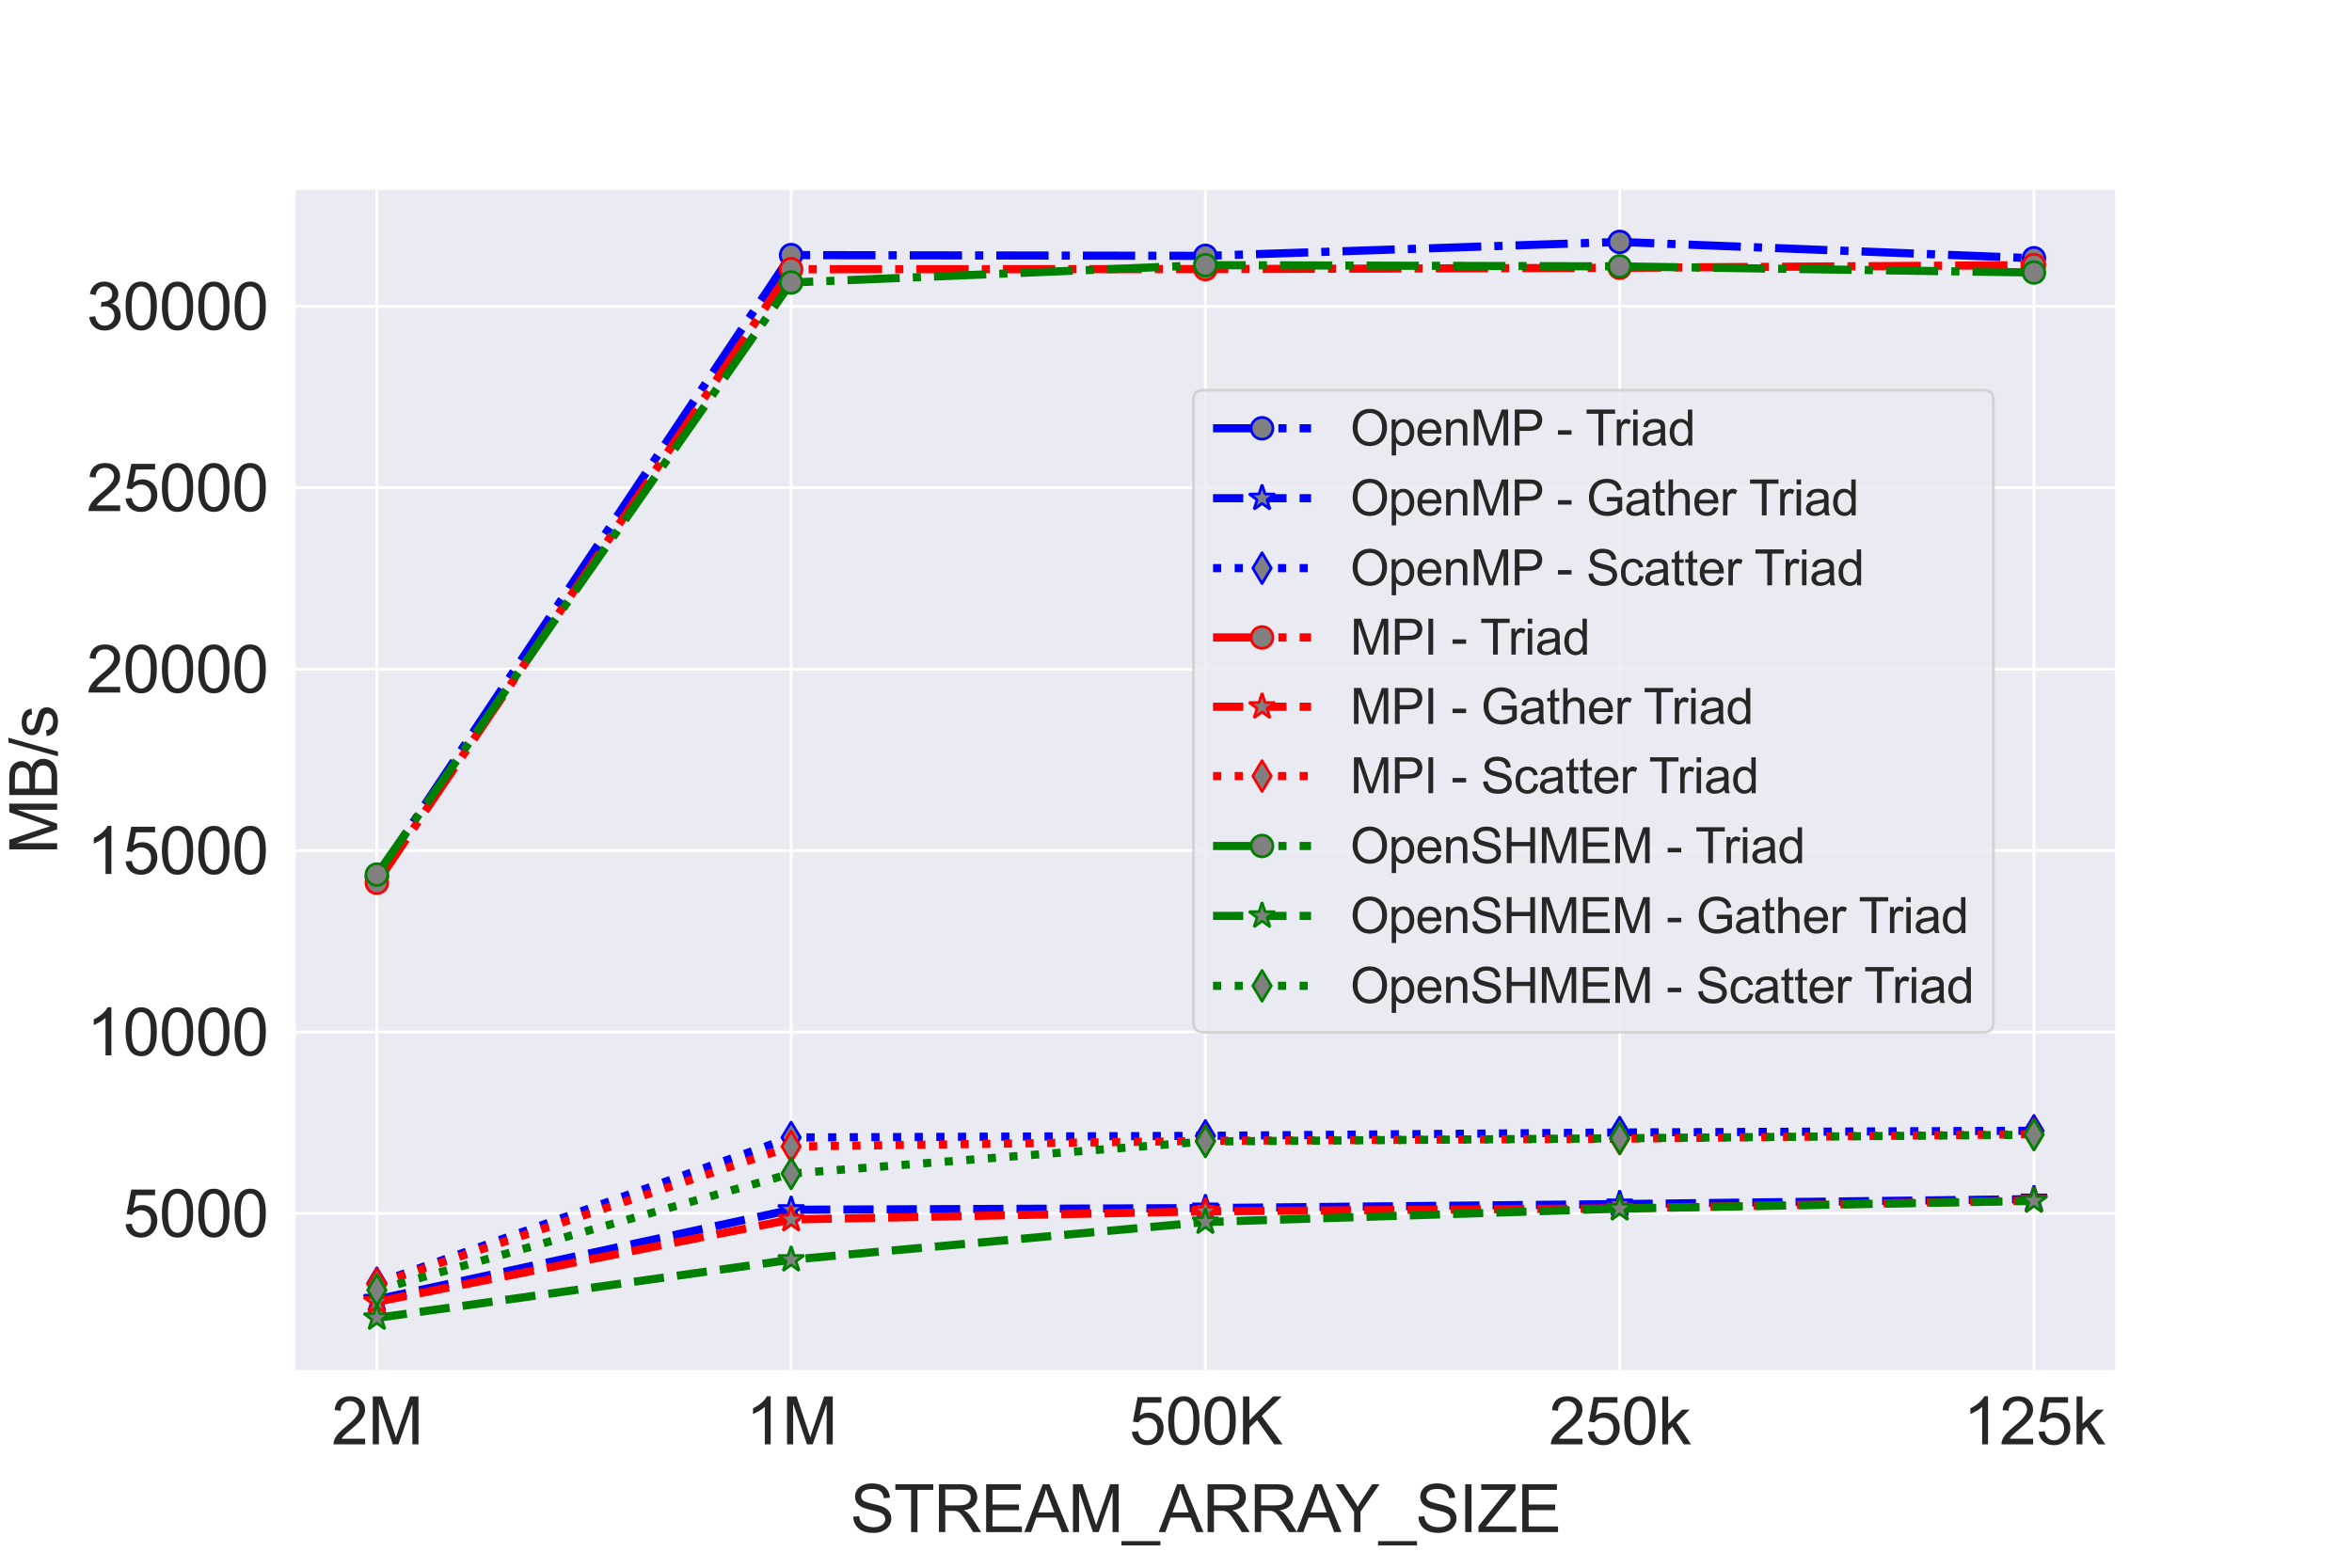 <?xml version="1.0" encoding="utf-8" standalone="no"?>
<!DOCTYPE svg PUBLIC "-//W3C//DTD SVG 1.1//EN"
  "http://www.w3.org/Graphics/SVG/1.1/DTD/svg11.dtd">
<svg xmlns:xlink="http://www.w3.org/1999/xlink" width="864pt" height="576pt" viewBox="0 0 864 576" xmlns="http://www.w3.org/2000/svg" version="1.1">
 <defs>
  <style type="text/css">*{stroke-linejoin: round; stroke-linecap: butt}</style>
 </defs>
 <g id="figure_1">
  <g id="patch_1">
   <path d="M 0 576 
L 864 576 
L 864 0 
L 0 0 
z
" style="fill: #ffffff"/>
  </g>
  <g id="axes_1">
   <g id="patch_2">
    <path d="M 108 504 
L 777.6 504 
L 777.6 69.12 
L 108 69.12 
z
" style="fill: #eaeaf2"/>
   </g>
   <g id="matplotlib.axis_1">
    <g id="xtick_1">
     <g id="line2d_1">
      <path d="M 138.436 504 
L 138.436 69.12 
" clip-path="url(#pc1993093e9)" style="fill: none; stroke: #ffffff; stroke-linecap: round"/>
     </g>
     <g id="text_1">
      <!-- 2M -->
      <g style="fill: #262626" transform="translate(121.768 530.679)scale(0.24 -0.24)">
       <defs>
        <path id="ArialMT-32" d="M 3222 541 
L 3222 0 
L 194 0 
Q 188 203 259 391 
Q 375 700 629 1000 
Q 884 1300 1366 1694 
Q 2113 2306 2375 2664 
Q 2638 3022 2638 3341 
Q 2638 3675 2398 3904 
Q 2159 4134 1775 4134 
Q 1369 4134 1125 3890 
Q 881 3647 878 3216 
L 300 3275 
Q 359 3922 746 4261 
Q 1134 4600 1788 4600 
Q 2447 4600 2831 4234 
Q 3216 3869 3216 3328 
Q 3216 3053 3103 2787 
Q 2991 2522 2730 2228 
Q 2469 1934 1863 1422 
Q 1356 997 1212 845 
Q 1069 694 975 541 
L 3222 541 
z
" transform="scale(0.016)"/>
        <path id="ArialMT-4d" d="M 475 0 
L 475 4581 
L 1388 4581 
L 2472 1338 
Q 2622 884 2691 659 
Q 2769 909 2934 1394 
L 4031 4581 
L 4847 4581 
L 4847 0 
L 4263 0 
L 4263 3834 
L 2931 0 
L 2384 0 
L 1059 3900 
L 1059 0 
L 475 0 
z
" transform="scale(0.016)"/>
       </defs>
       <use xlink:href="#ArialMT-32"/>
       <use xlink:href="#ArialMT-4d" x="55.615"/>
      </g>
     </g>
    </g>
    <g id="xtick_2">
     <g id="line2d_2">
      <path d="M 290.618 504 
L 290.618 69.12 
" clip-path="url(#pc1993093e9)" style="fill: none; stroke: #ffffff; stroke-linecap: round"/>
     </g>
     <g id="text_2">
      <!-- 1M -->
      <g style="fill: #262626" transform="translate(273.949 530.679)scale(0.24 -0.24)">
       <defs>
        <path id="ArialMT-31" d="M 2384 0 
L 1822 0 
L 1822 3584 
Q 1619 3391 1289 3197 
Q 959 3003 697 2906 
L 697 3450 
Q 1169 3672 1522 3987 
Q 1875 4303 2022 4600 
L 2384 4600 
L 2384 0 
z
" transform="scale(0.016)"/>
       </defs>
       <use xlink:href="#ArialMT-31"/>
       <use xlink:href="#ArialMT-4d" x="55.615"/>
      </g>
     </g>
    </g>
    <g id="xtick_3">
     <g id="line2d_3">
      <path d="M 442.8 504 
L 442.8 69.12 
" clip-path="url(#pc1993093e9)" style="fill: none; stroke: #ffffff; stroke-linecap: round"/>
     </g>
     <g id="text_3">
      <!-- 500K -->
      <g style="fill: #262626" transform="translate(414.776 530.679)scale(0.24 -0.24)">
       <defs>
        <path id="ArialMT-35" d="M 266 1200 
L 856 1250 
Q 922 819 1161 601 
Q 1400 384 1738 384 
Q 2144 384 2425 690 
Q 2706 997 2706 1503 
Q 2706 1984 2436 2262 
Q 2166 2541 1728 2541 
Q 1456 2541 1237 2417 
Q 1019 2294 894 2097 
L 366 2166 
L 809 4519 
L 3088 4519 
L 3088 3981 
L 1259 3981 
L 1013 2750 
Q 1425 3038 1878 3038 
Q 2478 3038 2890 2622 
Q 3303 2206 3303 1553 
Q 3303 931 2941 478 
Q 2500 -78 1738 -78 
Q 1113 -78 717 272 
Q 322 622 266 1200 
z
" transform="scale(0.016)"/>
        <path id="ArialMT-30" d="M 266 2259 
Q 266 3072 433 3567 
Q 600 4063 929 4331 
Q 1259 4600 1759 4600 
Q 2128 4600 2406 4451 
Q 2684 4303 2865 4023 
Q 3047 3744 3150 3342 
Q 3253 2941 3253 2259 
Q 3253 1453 3087 958 
Q 2922 463 2592 192 
Q 2263 -78 1759 -78 
Q 1097 -78 719 397 
Q 266 969 266 2259 
z
M 844 2259 
Q 844 1131 1108 757 
Q 1372 384 1759 384 
Q 2147 384 2411 759 
Q 2675 1134 2675 2259 
Q 2675 3391 2411 3762 
Q 2147 4134 1753 4134 
Q 1366 4134 1134 3806 
Q 844 3388 844 2259 
z
" transform="scale(0.016)"/>
        <path id="ArialMT-4b" d="M 469 0 
L 469 4581 
L 1075 4581 
L 1075 2309 
L 3350 4581 
L 4172 4581 
L 2250 2725 
L 4256 0 
L 3456 0 
L 1825 2319 
L 1075 1588 
L 1075 0 
L 469 0 
z
" transform="scale(0.016)"/>
       </defs>
       <use xlink:href="#ArialMT-35"/>
       <use xlink:href="#ArialMT-30" x="55.615"/>
       <use xlink:href="#ArialMT-30" x="111.23"/>
       <use xlink:href="#ArialMT-4b" x="166.846"/>
      </g>
     </g>
    </g>
    <g id="xtick_4">
     <g id="line2d_4">
      <path d="M 594.982 504 
L 594.982 69.12 
" clip-path="url(#pc1993093e9)" style="fill: none; stroke: #ffffff; stroke-linecap: round"/>
     </g>
     <g id="text_4">
      <!-- 250k -->
      <g style="fill: #262626" transform="translate(568.962 530.679)scale(0.24 -0.24)">
       <defs>
        <path id="ArialMT-6b" d="M 425 0 
L 425 4581 
L 988 4581 
L 988 1969 
L 2319 3319 
L 3047 3319 
L 1778 2088 
L 3175 0 
L 2481 0 
L 1384 1697 
L 988 1316 
L 988 0 
L 425 0 
z
" transform="scale(0.016)"/>
       </defs>
       <use xlink:href="#ArialMT-32"/>
       <use xlink:href="#ArialMT-35" x="55.615"/>
       <use xlink:href="#ArialMT-30" x="111.23"/>
       <use xlink:href="#ArialMT-6b" x="166.846"/>
      </g>
     </g>
    </g>
    <g id="xtick_5">
     <g id="line2d_5">
      <path d="M 747.164 504 
L 747.164 69.12 
" clip-path="url(#pc1993093e9)" style="fill: none; stroke: #ffffff; stroke-linecap: round"/>
     </g>
     <g id="text_5">
      <!-- 125k -->
      <g style="fill: #262626" transform="translate(721.144 530.679)scale(0.24 -0.24)">
       <use xlink:href="#ArialMT-31"/>
       <use xlink:href="#ArialMT-32" x="55.615"/>
       <use xlink:href="#ArialMT-35" x="111.23"/>
       <use xlink:href="#ArialMT-6b" x="166.846"/>
      </g>
     </g>
    </g>
    <g id="text_6">
     <!-- STREAM_ARRAY_SIZE -->
     <g style="fill: #262626" transform="translate(312.317 562.92)scale(0.24 -0.24)">
      <defs>
       <path id="ArialMT-53" d="M 288 1472 
L 859 1522 
Q 900 1178 1048 958 
Q 1197 738 1509 602 
Q 1822 466 2213 466 
Q 2559 466 2825 569 
Q 3091 672 3220 851 
Q 3350 1031 3350 1244 
Q 3350 1459 3225 1620 
Q 3100 1781 2813 1891 
Q 2628 1963 1997 2114 
Q 1366 2266 1113 2400 
Q 784 2572 623 2826 
Q 463 3081 463 3397 
Q 463 3744 659 4045 
Q 856 4347 1234 4503 
Q 1613 4659 2075 4659 
Q 2584 4659 2973 4495 
Q 3363 4331 3572 4012 
Q 3781 3694 3797 3291 
L 3216 3247 
Q 3169 3681 2898 3903 
Q 2628 4125 2100 4125 
Q 1550 4125 1298 3923 
Q 1047 3722 1047 3438 
Q 1047 3191 1225 3031 
Q 1400 2872 2139 2705 
Q 2878 2538 3153 2413 
Q 3553 2228 3743 1945 
Q 3934 1663 3934 1294 
Q 3934 928 3725 604 
Q 3516 281 3123 101 
Q 2731 -78 2241 -78 
Q 1619 -78 1198 103 
Q 778 284 539 648 
Q 300 1013 288 1472 
z
" transform="scale(0.016)"/>
       <path id="ArialMT-54" d="M 1659 0 
L 1659 4041 
L 150 4041 
L 150 4581 
L 3781 4581 
L 3781 4041 
L 2266 4041 
L 2266 0 
L 1659 0 
z
" transform="scale(0.016)"/>
       <path id="ArialMT-52" d="M 503 0 
L 503 4581 
L 2534 4581 
Q 3147 4581 3465 4457 
Q 3784 4334 3975 4021 
Q 4166 3709 4166 3331 
Q 4166 2844 3850 2509 
Q 3534 2175 2875 2084 
Q 3116 1969 3241 1856 
Q 3506 1613 3744 1247 
L 4541 0 
L 3778 0 
L 3172 953 
Q 2906 1366 2734 1584 
Q 2563 1803 2427 1890 
Q 2291 1978 2150 2013 
Q 2047 2034 1813 2034 
L 1109 2034 
L 1109 0 
L 503 0 
z
M 1109 2559 
L 2413 2559 
Q 2828 2559 3062 2645 
Q 3297 2731 3419 2920 
Q 3541 3109 3541 3331 
Q 3541 3656 3305 3865 
Q 3069 4075 2559 4075 
L 1109 4075 
L 1109 2559 
z
" transform="scale(0.016)"/>
       <path id="ArialMT-45" d="M 506 0 
L 506 4581 
L 3819 4581 
L 3819 4041 
L 1113 4041 
L 1113 2638 
L 3647 2638 
L 3647 2100 
L 1113 2100 
L 1113 541 
L 3925 541 
L 3925 0 
L 506 0 
z
" transform="scale(0.016)"/>
       <path id="ArialMT-41" d="M -9 0 
L 1750 4581 
L 2403 4581 
L 4278 0 
L 3588 0 
L 3053 1388 
L 1138 1388 
L 634 0 
L -9 0 
z
M 1313 1881 
L 2866 1881 
L 2388 3150 
Q 2169 3728 2063 4100 
Q 1975 3659 1816 3225 
L 1313 1881 
z
" transform="scale(0.016)"/>
       <path id="ArialMT-5f" d="M -97 -1272 
L -97 -866 
L 3631 -866 
L 3631 -1272 
L -97 -1272 
z
" transform="scale(0.016)"/>
       <path id="ArialMT-59" d="M 1784 0 
L 1784 1941 
L 19 4581 
L 756 4581 
L 1659 3200 
Q 1909 2813 2125 2425 
Q 2331 2784 2625 3234 
L 3513 4581 
L 4219 4581 
L 2391 1941 
L 2391 0 
L 1784 0 
z
" transform="scale(0.016)"/>
       <path id="ArialMT-49" d="M 597 0 
L 597 4581 
L 1203 4581 
L 1203 0 
L 597 0 
z
" transform="scale(0.016)"/>
       <path id="ArialMT-5a" d="M 128 0 
L 128 563 
L 2475 3497 
Q 2725 3809 2950 4041 
L 394 4041 
L 394 4581 
L 3675 4581 
L 3675 4041 
L 1103 863 
L 825 541 
L 3750 541 
L 3750 0 
L 128 0 
z
" transform="scale(0.016)"/>
      </defs>
      <use xlink:href="#ArialMT-53"/>
      <use xlink:href="#ArialMT-54" x="66.699"/>
      <use xlink:href="#ArialMT-52" x="127.783"/>
      <use xlink:href="#ArialMT-45" x="200"/>
      <use xlink:href="#ArialMT-41" x="266.699"/>
      <use xlink:href="#ArialMT-4d" x="333.398"/>
      <use xlink:href="#ArialMT-5f" x="416.699"/>
      <use xlink:href="#ArialMT-41" x="472.314"/>
      <use xlink:href="#ArialMT-52" x="539.014"/>
      <use xlink:href="#ArialMT-52" x="611.23"/>
      <use xlink:href="#ArialMT-41" x="683.447"/>
      <use xlink:href="#ArialMT-59" x="742.771"/>
      <use xlink:href="#ArialMT-5f" x="809.471"/>
      <use xlink:href="#ArialMT-53" x="865.086"/>
      <use xlink:href="#ArialMT-49" x="931.785"/>
      <use xlink:href="#ArialMT-5a" x="959.568"/>
      <use xlink:href="#ArialMT-45" x="1020.652"/>
     </g>
    </g>
   </g>
   <g id="matplotlib.axis_2">
    <g id="ytick_1">
     <g id="line2d_6">
      <path d="M 108 445.837 
L 777.6 445.837 
" clip-path="url(#pc1993093e9)" style="fill: none; stroke: #ffffff; stroke-linecap: round"/>
     </g>
     <g id="text_7">
      <!-- 5000 -->
      <g style="fill: #262626" transform="translate(45.115 454.426)scale(0.24 -0.24)">
       <use xlink:href="#ArialMT-35"/>
       <use xlink:href="#ArialMT-30" x="55.615"/>
       <use xlink:href="#ArialMT-30" x="111.23"/>
       <use xlink:href="#ArialMT-30" x="166.846"/>
      </g>
     </g>
    </g>
    <g id="ytick_2">
     <g id="line2d_7">
      <path d="M 108 379.177 
L 777.6 379.177 
" clip-path="url(#pc1993093e9)" style="fill: none; stroke: #ffffff; stroke-linecap: round"/>
     </g>
     <g id="text_8">
      <!-- 10000 -->
      <g style="fill: #262626" transform="translate(31.769 387.766)scale(0.24 -0.24)">
       <use xlink:href="#ArialMT-31"/>
       <use xlink:href="#ArialMT-30" x="55.615"/>
       <use xlink:href="#ArialMT-30" x="111.23"/>
       <use xlink:href="#ArialMT-30" x="166.846"/>
       <use xlink:href="#ArialMT-30" x="222.461"/>
      </g>
     </g>
    </g>
    <g id="ytick_3">
     <g id="line2d_8">
      <path d="M 108 312.517 
L 777.6 312.517 
" clip-path="url(#pc1993093e9)" style="fill: none; stroke: #ffffff; stroke-linecap: round"/>
     </g>
     <g id="text_9">
      <!-- 15000 -->
      <g style="fill: #262626" transform="translate(31.769 321.107)scale(0.24 -0.24)">
       <use xlink:href="#ArialMT-31"/>
       <use xlink:href="#ArialMT-35" x="55.615"/>
       <use xlink:href="#ArialMT-30" x="111.23"/>
       <use xlink:href="#ArialMT-30" x="166.846"/>
       <use xlink:href="#ArialMT-30" x="222.461"/>
      </g>
     </g>
    </g>
    <g id="ytick_4">
     <g id="line2d_9">
      <path d="M 108 245.858 
L 777.6 245.858 
" clip-path="url(#pc1993093e9)" style="fill: none; stroke: #ffffff; stroke-linecap: round"/>
     </g>
     <g id="text_10">
      <!-- 20000 -->
      <g style="fill: #262626" transform="translate(31.769 254.447)scale(0.24 -0.24)">
       <use xlink:href="#ArialMT-32"/>
       <use xlink:href="#ArialMT-30" x="55.615"/>
       <use xlink:href="#ArialMT-30" x="111.23"/>
       <use xlink:href="#ArialMT-30" x="166.846"/>
       <use xlink:href="#ArialMT-30" x="222.461"/>
      </g>
     </g>
    </g>
    <g id="ytick_5">
     <g id="line2d_10">
      <path d="M 108 179.198 
L 777.6 179.198 
" clip-path="url(#pc1993093e9)" style="fill: none; stroke: #ffffff; stroke-linecap: round"/>
     </g>
     <g id="text_11">
      <!-- 25000 -->
      <g style="fill: #262626" transform="translate(31.769 187.787)scale(0.24 -0.24)">
       <use xlink:href="#ArialMT-32"/>
       <use xlink:href="#ArialMT-35" x="55.615"/>
       <use xlink:href="#ArialMT-30" x="111.23"/>
       <use xlink:href="#ArialMT-30" x="166.846"/>
       <use xlink:href="#ArialMT-30" x="222.461"/>
      </g>
     </g>
    </g>
    <g id="ytick_6">
     <g id="line2d_11">
      <path d="M 108 112.538 
L 777.6 112.538 
" clip-path="url(#pc1993093e9)" style="fill: none; stroke: #ffffff; stroke-linecap: round"/>
     </g>
     <g id="text_12">
      <!-- 30000 -->
      <g style="fill: #262626" transform="translate(31.769 121.128)scale(0.24 -0.24)">
       <defs>
        <path id="ArialMT-33" d="M 269 1209 
L 831 1284 
Q 928 806 1161 595 
Q 1394 384 1728 384 
Q 2125 384 2398 659 
Q 2672 934 2672 1341 
Q 2672 1728 2419 1979 
Q 2166 2231 1775 2231 
Q 1616 2231 1378 2169 
L 1441 2663 
Q 1497 2656 1531 2656 
Q 1891 2656 2178 2843 
Q 2466 3031 2466 3422 
Q 2466 3731 2256 3934 
Q 2047 4138 1716 4138 
Q 1388 4138 1169 3931 
Q 950 3725 888 3313 
L 325 3413 
Q 428 3978 793 4289 
Q 1159 4600 1703 4600 
Q 2078 4600 2393 4439 
Q 2709 4278 2876 4000 
Q 3044 3722 3044 3409 
Q 3044 3113 2884 2869 
Q 2725 2625 2413 2481 
Q 2819 2388 3044 2092 
Q 3269 1797 3269 1353 
Q 3269 753 2831 336 
Q 2394 -81 1725 -81 
Q 1122 -81 723 278 
Q 325 638 269 1209 
z
" transform="scale(0.016)"/>
       </defs>
       <use xlink:href="#ArialMT-33"/>
       <use xlink:href="#ArialMT-30" x="55.615"/>
       <use xlink:href="#ArialMT-30" x="111.23"/>
       <use xlink:href="#ArialMT-30" x="166.846"/>
       <use xlink:href="#ArialMT-30" x="222.461"/>
      </g>
     </g>
    </g>
    <g id="text_13">
     <!-- MB/s -->
     <g style="fill: #262626" transform="translate(20.999 313.894)rotate(-90)scale(0.24 -0.24)">
      <defs>
       <path id="ArialMT-42" d="M 469 0 
L 469 4581 
L 2188 4581 
Q 2713 4581 3030 4442 
Q 3347 4303 3526 4014 
Q 3706 3725 3706 3409 
Q 3706 3116 3547 2856 
Q 3388 2597 3066 2438 
Q 3481 2316 3704 2022 
Q 3928 1728 3928 1328 
Q 3928 1006 3792 729 
Q 3656 453 3456 303 
Q 3256 153 2954 76 
Q 2653 0 2216 0 
L 469 0 
z
M 1075 2656 
L 2066 2656 
Q 2469 2656 2644 2709 
Q 2875 2778 2992 2937 
Q 3109 3097 3109 3338 
Q 3109 3566 3000 3739 
Q 2891 3913 2687 3977 
Q 2484 4041 1991 4041 
L 1075 4041 
L 1075 2656 
z
M 1075 541 
L 2216 541 
Q 2509 541 2628 563 
Q 2838 600 2978 687 
Q 3119 775 3209 942 
Q 3300 1109 3300 1328 
Q 3300 1584 3169 1773 
Q 3038 1963 2805 2039 
Q 2572 2116 2134 2116 
L 1075 2116 
L 1075 541 
z
" transform="scale(0.016)"/>
       <path id="ArialMT-2f" d="M 0 -78 
L 1328 4659 
L 1778 4659 
L 453 -78 
L 0 -78 
z
" transform="scale(0.016)"/>
       <path id="ArialMT-73" d="M 197 991 
L 753 1078 
Q 800 744 1014 566 
Q 1228 388 1613 388 
Q 2000 388 2187 545 
Q 2375 703 2375 916 
Q 2375 1106 2209 1216 
Q 2094 1291 1634 1406 
Q 1016 1563 777 1677 
Q 538 1791 414 1992 
Q 291 2194 291 2438 
Q 291 2659 392 2848 
Q 494 3038 669 3163 
Q 800 3259 1026 3326 
Q 1253 3394 1513 3394 
Q 1903 3394 2198 3281 
Q 2494 3169 2634 2976 
Q 2775 2784 2828 2463 
L 2278 2388 
Q 2241 2644 2061 2787 
Q 1881 2931 1553 2931 
Q 1166 2931 1000 2803 
Q 834 2675 834 2503 
Q 834 2394 903 2306 
Q 972 2216 1119 2156 
Q 1203 2125 1616 2013 
Q 2213 1853 2448 1751 
Q 2684 1650 2818 1456 
Q 2953 1263 2953 975 
Q 2953 694 2789 445 
Q 2625 197 2315 61 
Q 2006 -75 1616 -75 
Q 969 -75 630 194 
Q 291 463 197 991 
z
" transform="scale(0.016)"/>
      </defs>
      <use xlink:href="#ArialMT-4d"/>
      <use xlink:href="#ArialMT-42" x="83.301"/>
      <use xlink:href="#ArialMT-2f" x="150"/>
      <use xlink:href="#ArialMT-73" x="177.783"/>
     </g>
    </g>
   </g>
   <g id="line2d_12">
    <path d="M 138.436 322.09 
L 290.618 93.727 
L 442.8 94.007 
L 594.982 88.887 
L 747.164 94.887 
" clip-path="url(#pc1993093e9)" style="fill: none; stroke-dasharray: 19.2,4.8,3,4.8; stroke-dashoffset: 0; stroke: #0000ff; stroke-width: 3"/>
    <defs>
     <path id="m2ef549e9db" d="M 0 4 
C 1.061 4 2.078 3.579 2.828 2.828 
C 3.579 2.078 4 1.061 4 0 
C 4 -1.061 3.579 -2.078 2.828 -2.828 
C 2.078 -3.579 1.061 -4 0 -4 
C -1.061 -4 -2.078 -3.579 -2.828 -2.828 
C -3.579 -2.078 -4 -1.061 -4 0 
C -4 1.061 -3.579 2.078 -2.828 2.828 
C -2.078 3.579 -1.061 4 0 4 
z
" style="stroke: #0000ff"/>
    </defs>
    <g clip-path="url(#pc1993093e9)">
     <use xlink:href="#m2ef549e9db" x="138.436" y="322.09" style="fill: #808080; stroke: #0000ff"/>
     <use xlink:href="#m2ef549e9db" x="290.618" y="93.727" style="fill: #808080; stroke: #0000ff"/>
     <use xlink:href="#m2ef549e9db" x="442.8" y="94.007" style="fill: #808080; stroke: #0000ff"/>
     <use xlink:href="#m2ef549e9db" x="594.982" y="88.887" style="fill: #808080; stroke: #0000ff"/>
     <use xlink:href="#m2ef549e9db" x="747.164" y="94.887" style="fill: #808080; stroke: #0000ff"/>
    </g>
   </g>
   <g id="line2d_13">
    <path d="M 138.436 477.433 
L 290.618 444.49 
L 442.8 443.877 
L 594.982 442.41 
L 747.164 440.584 
" clip-path="url(#pc1993093e9)" style="fill: none; stroke-dasharray: 11.1,4.8; stroke-dashoffset: 0; stroke: #0000ff; stroke-width: 3"/>
    <defs>
     <path id="m6b045e7a27" d="M 0 -5 
L -1.123 -1.545 
L -4.755 -1.545 
L -1.816 0.59 
L -2.939 4.045 
L -0 1.91 
L 2.939 4.045 
L 1.816 0.59 
L 4.755 -1.545 
L 1.123 -1.545 
z
" style="stroke: #0000ff; stroke-linejoin: bevel"/>
    </defs>
    <g clip-path="url(#pc1993093e9)">
     <use xlink:href="#m6b045e7a27" x="138.436" y="477.433" style="fill: #808080; stroke: #0000ff; stroke-linejoin: bevel"/>
     <use xlink:href="#m6b045e7a27" x="290.618" y="444.49" style="fill: #808080; stroke: #0000ff; stroke-linejoin: bevel"/>
     <use xlink:href="#m6b045e7a27" x="442.8" y="443.877" style="fill: #808080; stroke: #0000ff; stroke-linejoin: bevel"/>
     <use xlink:href="#m6b045e7a27" x="594.982" y="442.41" style="fill: #808080; stroke: #0000ff; stroke-linejoin: bevel"/>
     <use xlink:href="#m6b045e7a27" x="747.164" y="440.584" style="fill: #808080; stroke: #0000ff; stroke-linejoin: bevel"/>
    </g>
   </g>
   <g id="line2d_14">
    <path d="M 138.436 471.461 
L 290.618 417.933 
L 442.8 417.333 
L 594.982 416.093 
L 747.164 415.467 
" clip-path="url(#pc1993093e9)" style="fill: none; stroke-dasharray: 3,4.95; stroke-dashoffset: 0; stroke: #0000ff; stroke-width: 3"/>
    <defs>
     <path id="m3bc6e2ca25" d="M -0 5.657 
L 3.394 0 
L 0 -5.657 
L -3.394 -0 
z
" style="stroke: #0000ff; stroke-linejoin: miter"/>
    </defs>
    <g clip-path="url(#pc1993093e9)">
     <use xlink:href="#m3bc6e2ca25" x="138.436" y="471.461" style="fill: #808080; stroke: #0000ff; stroke-linejoin: miter"/>
     <use xlink:href="#m3bc6e2ca25" x="290.618" y="417.933" style="fill: #808080; stroke: #0000ff; stroke-linejoin: miter"/>
     <use xlink:href="#m3bc6e2ca25" x="442.8" y="417.333" style="fill: #808080; stroke: #0000ff; stroke-linejoin: miter"/>
     <use xlink:href="#m3bc6e2ca25" x="594.982" y="416.093" style="fill: #808080; stroke: #0000ff; stroke-linejoin: miter"/>
     <use xlink:href="#m3bc6e2ca25" x="747.164" y="415.467" style="fill: #808080; stroke: #0000ff; stroke-linejoin: miter"/>
    </g>
   </g>
   <g id="line2d_15">
    <path d="M 138.436 324.343 
L 290.618 98.926 
L 442.8 98.873 
L 594.982 98.406 
L 747.164 97.406 
" clip-path="url(#pc1993093e9)" style="fill: none; stroke-dasharray: 19.2,4.8,3,4.8; stroke-dashoffset: 0; stroke: #ff0000; stroke-width: 3"/>
    <defs>
     <path id="m15e6615f3b" d="M 0 4 
C 1.061 4 2.078 3.579 2.828 2.828 
C 3.579 2.078 4 1.061 4 0 
C 4 -1.061 3.579 -2.078 2.828 -2.828 
C 2.078 -3.579 1.061 -4 0 -4 
C -1.061 -4 -2.078 -3.579 -2.828 -2.828 
C -3.579 -2.078 -4 -1.061 -4 0 
C -4 1.061 -3.579 2.078 -2.828 2.828 
C -2.078 3.579 -1.061 4 0 4 
z
" style="stroke: #ff0000"/>
    </defs>
    <g clip-path="url(#pc1993093e9)">
     <use xlink:href="#m15e6615f3b" x="138.436" y="324.343" style="fill: #808080; stroke: #ff0000"/>
     <use xlink:href="#m15e6615f3b" x="290.618" y="98.926" style="fill: #808080; stroke: #ff0000"/>
     <use xlink:href="#m15e6615f3b" x="442.8" y="98.873" style="fill: #808080; stroke: #ff0000"/>
     <use xlink:href="#m15e6615f3b" x="594.982" y="98.406" style="fill: #808080; stroke: #ff0000"/>
     <use xlink:href="#m15e6615f3b" x="747.164" y="97.406" style="fill: #808080; stroke: #ff0000"/>
    </g>
   </g>
   <g id="line2d_16">
    <path d="M 138.436 478.287 
L 290.618 448.063 
L 442.8 445.077 
L 594.982 443.97 
L 747.164 441.104 
" clip-path="url(#pc1993093e9)" style="fill: none; stroke-dasharray: 11.1,4.8; stroke-dashoffset: 0; stroke: #ff0000; stroke-width: 3"/>
    <defs>
     <path id="mbf932f0fa1" d="M 0 -5 
L -1.123 -1.545 
L -4.755 -1.545 
L -1.816 0.59 
L -2.939 4.045 
L -0 1.91 
L 2.939 4.045 
L 1.816 0.59 
L 4.755 -1.545 
L 1.123 -1.545 
z
" style="stroke: #ff0000; stroke-linejoin: bevel"/>
    </defs>
    <g clip-path="url(#pc1993093e9)">
     <use xlink:href="#mbf932f0fa1" x="138.436" y="478.287" style="fill: #808080; stroke: #ff0000; stroke-linejoin: bevel"/>
     <use xlink:href="#mbf932f0fa1" x="290.618" y="448.063" style="fill: #808080; stroke: #ff0000; stroke-linejoin: bevel"/>
     <use xlink:href="#mbf932f0fa1" x="442.8" y="445.077" style="fill: #808080; stroke: #ff0000; stroke-linejoin: bevel"/>
     <use xlink:href="#mbf932f0fa1" x="594.982" y="443.97" style="fill: #808080; stroke: #ff0000; stroke-linejoin: bevel"/>
     <use xlink:href="#mbf932f0fa1" x="747.164" y="441.104" style="fill: #808080; stroke: #ff0000; stroke-linejoin: bevel"/>
    </g>
   </g>
   <g id="line2d_17">
    <path d="M 138.436 471.767 
L 290.618 421.253 
L 442.8 419.173 
L 594.982 418.373 
L 747.164 416.733 
" clip-path="url(#pc1993093e9)" style="fill: none; stroke-dasharray: 3,4.95; stroke-dashoffset: 0; stroke: #ff0000; stroke-width: 3"/>
    <defs>
     <path id="m4b2de3ad7a" d="M -0 5.657 
L 3.394 0 
L 0 -5.657 
L -3.394 -0 
z
" style="stroke: #ff0000; stroke-linejoin: miter"/>
    </defs>
    <g clip-path="url(#pc1993093e9)">
     <use xlink:href="#m4b2de3ad7a" x="138.436" y="471.767" style="fill: #808080; stroke: #ff0000; stroke-linejoin: miter"/>
     <use xlink:href="#m4b2de3ad7a" x="290.618" y="421.253" style="fill: #808080; stroke: #ff0000; stroke-linejoin: miter"/>
     <use xlink:href="#m4b2de3ad7a" x="442.8" y="419.173" style="fill: #808080; stroke: #ff0000; stroke-linejoin: miter"/>
     <use xlink:href="#m4b2de3ad7a" x="594.982" y="418.373" style="fill: #808080; stroke: #ff0000; stroke-linejoin: miter"/>
     <use xlink:href="#m4b2de3ad7a" x="747.164" y="416.733" style="fill: #808080; stroke: #ff0000; stroke-linejoin: miter"/>
    </g>
   </g>
   <g id="line2d_18">
    <path d="M 138.436 321.33 
L 290.618 103.806 
L 442.8 97.42 
L 594.982 97.873 
L 747.164 100.126 
" clip-path="url(#pc1993093e9)" style="fill: none; stroke-dasharray: 19.2,4.8,3,4.8; stroke-dashoffset: 0; stroke: #008000; stroke-width: 3"/>
    <defs>
     <path id="me2041222c0" d="M 0 4 
C 1.061 4 2.078 3.579 2.828 2.828 
C 3.579 2.078 4 1.061 4 0 
C 4 -1.061 3.579 -2.078 2.828 -2.828 
C 2.078 -3.579 1.061 -4 0 -4 
C -1.061 -4 -2.078 -3.579 -2.828 -2.828 
C -3.579 -2.078 -4 -1.061 -4 0 
C -4 1.061 -3.579 2.078 -2.828 2.828 
C -2.078 3.579 -1.061 4 0 4 
z
" style="stroke: #008000"/>
    </defs>
    <g clip-path="url(#pc1993093e9)">
     <use xlink:href="#me2041222c0" x="138.436" y="321.33" style="fill: #808080; stroke: #008000"/>
     <use xlink:href="#me2041222c0" x="290.618" y="103.806" style="fill: #808080; stroke: #008000"/>
     <use xlink:href="#me2041222c0" x="442.8" y="97.42" style="fill: #808080; stroke: #008000"/>
     <use xlink:href="#me2041222c0" x="594.982" y="97.873" style="fill: #808080; stroke: #008000"/>
     <use xlink:href="#me2041222c0" x="747.164" y="100.126" style="fill: #808080; stroke: #008000"/>
    </g>
   </g>
   <g id="line2d_19">
    <path d="M 138.436 484.233 
L 290.618 462.835 
L 442.8 448.996 
L 594.982 444.064 
L 747.164 441.224 
" clip-path="url(#pc1993093e9)" style="fill: none; stroke-dasharray: 11.1,4.8; stroke-dashoffset: 0; stroke: #008000; stroke-width: 3"/>
    <defs>
     <path id="m839ce27c45" d="M 0 -5 
L -1.123 -1.545 
L -4.755 -1.545 
L -1.816 0.59 
L -2.939 4.045 
L -0 1.91 
L 2.939 4.045 
L 1.816 0.59 
L 4.755 -1.545 
L 1.123 -1.545 
z
" style="stroke: #008000; stroke-linejoin: bevel"/>
    </defs>
    <g clip-path="url(#pc1993093e9)">
     <use xlink:href="#m839ce27c45" x="138.436" y="484.233" style="fill: #808080; stroke: #008000; stroke-linejoin: bevel"/>
     <use xlink:href="#m839ce27c45" x="290.618" y="462.835" style="fill: #808080; stroke: #008000; stroke-linejoin: bevel"/>
     <use xlink:href="#m839ce27c45" x="442.8" y="448.996" style="fill: #808080; stroke: #008000; stroke-linejoin: bevel"/>
     <use xlink:href="#m839ce27c45" x="594.982" y="444.064" style="fill: #808080; stroke: #008000; stroke-linejoin: bevel"/>
     <use xlink:href="#m839ce27c45" x="747.164" y="441.224" style="fill: #808080; stroke: #008000; stroke-linejoin: bevel"/>
    </g>
   </g>
   <g id="line2d_20">
    <path d="M 138.436 473.994 
L 290.618 431.198 
L 442.8 419.413 
L 594.982 418.226 
L 747.164 416.933 
" clip-path="url(#pc1993093e9)" style="fill: none; stroke-dasharray: 3,4.95; stroke-dashoffset: 0; stroke: #008000; stroke-width: 3"/>
    <defs>
     <path id="mefc031c8d6" d="M -0 5.657 
L 3.394 0 
L 0 -5.657 
L -3.394 -0 
z
" style="stroke: #008000; stroke-linejoin: miter"/>
    </defs>
    <g clip-path="url(#pc1993093e9)">
     <use xlink:href="#mefc031c8d6" x="138.436" y="473.994" style="fill: #808080; stroke: #008000; stroke-linejoin: miter"/>
     <use xlink:href="#mefc031c8d6" x="290.618" y="431.198" style="fill: #808080; stroke: #008000; stroke-linejoin: miter"/>
     <use xlink:href="#mefc031c8d6" x="442.8" y="419.413" style="fill: #808080; stroke: #008000; stroke-linejoin: miter"/>
     <use xlink:href="#mefc031c8d6" x="594.982" y="418.226" style="fill: #808080; stroke: #008000; stroke-linejoin: miter"/>
     <use xlink:href="#mefc031c8d6" x="747.164" y="416.933" style="fill: #808080; stroke: #008000; stroke-linejoin: miter"/>
    </g>
   </g>
   <g id="patch_3">
    <path d="M 108 504 
L 108 69.12 
" style="fill: none; stroke: #ffffff; stroke-width: 1.25; stroke-linejoin: miter; stroke-linecap: square"/>
   </g>
   <g id="patch_4">
    <path d="M 777.6 504 
L 777.6 69.12 
" style="fill: none; stroke: #ffffff; stroke-width: 1.25; stroke-linejoin: miter; stroke-linecap: square"/>
   </g>
   <g id="patch_5">
    <path d="M 108 504 
L 777.6 504 
" style="fill: none; stroke: #ffffff; stroke-width: 1.25; stroke-linejoin: miter; stroke-linecap: square"/>
   </g>
   <g id="patch_6">
    <path d="M 108 69.12 
L 777.6 69.12 
" style="fill: none; stroke: #ffffff; stroke-width: 1.25; stroke-linejoin: miter; stroke-linecap: square"/>
   </g>
   <g id="legend_1">
    <g id="patch_7">
     <path d="M 442.008 379.29 
L 728.669 379.29 
Q 732.269 379.29 732.269 375.69 
L 732.269 146.952 
Q 732.269 143.352 728.669 143.352 
L 442.008 143.352 
Q 438.408 143.352 438.408 146.952 
L 438.408 375.69 
Q 438.408 379.29 442.008 379.29 
z
" style="fill: #eaeaf2; opacity: 0.8; stroke: #cccccc; stroke-linejoin: miter"/>
    </g>
    <g id="line2d_21">
     <path d="M 445.608 157.367 
L 463.608 157.367 
L 481.608 157.367 
" style="fill: none; stroke-dasharray: 19.2,4.8,3,4.8; stroke-dashoffset: 0; stroke: #0000ff; stroke-width: 3"/>
     <g>
      <use xlink:href="#m2ef549e9db" x="463.608" y="157.367" style="fill: #808080; stroke: #0000ff"/>
     </g>
    </g>
    <g id="text_14">
     <!-- OpenMP - Triad -->
     <g style="fill: #262626" transform="translate(496.008 163.667)scale(0.18 -0.18)">
      <defs>
       <path id="ArialMT-4f" d="M 309 2231 
Q 309 3372 921 4017 
Q 1534 4663 2503 4663 
Q 3138 4663 3647 4359 
Q 4156 4056 4423 3514 
Q 4691 2972 4691 2284 
Q 4691 1588 4409 1038 
Q 4128 488 3612 205 
Q 3097 -78 2500 -78 
Q 1853 -78 1343 234 
Q 834 547 571 1087 
Q 309 1628 309 2231 
z
M 934 2222 
Q 934 1394 1379 917 
Q 1825 441 2497 441 
Q 3181 441 3623 922 
Q 4066 1403 4066 2288 
Q 4066 2847 3877 3264 
Q 3688 3681 3323 3911 
Q 2959 4141 2506 4141 
Q 1863 4141 1398 3698 
Q 934 3256 934 2222 
z
" transform="scale(0.016)"/>
       <path id="ArialMT-70" d="M 422 -1272 
L 422 3319 
L 934 3319 
L 934 2888 
Q 1116 3141 1344 3267 
Q 1572 3394 1897 3394 
Q 2322 3394 2647 3175 
Q 2972 2956 3137 2557 
Q 3303 2159 3303 1684 
Q 3303 1175 3120 767 
Q 2938 359 2589 142 
Q 2241 -75 1856 -75 
Q 1575 -75 1351 44 
Q 1128 163 984 344 
L 984 -1272 
L 422 -1272 
z
M 931 1641 
Q 931 1000 1190 694 
Q 1450 388 1819 388 
Q 2194 388 2461 705 
Q 2728 1022 2728 1688 
Q 2728 2322 2467 2637 
Q 2206 2953 1844 2953 
Q 1484 2953 1207 2617 
Q 931 2281 931 1641 
z
" transform="scale(0.016)"/>
       <path id="ArialMT-65" d="M 2694 1069 
L 3275 997 
Q 3138 488 2766 206 
Q 2394 -75 1816 -75 
Q 1088 -75 661 373 
Q 234 822 234 1631 
Q 234 2469 665 2931 
Q 1097 3394 1784 3394 
Q 2450 3394 2872 2941 
Q 3294 2488 3294 1666 
Q 3294 1616 3291 1516 
L 816 1516 
Q 847 969 1125 678 
Q 1403 388 1819 388 
Q 2128 388 2347 550 
Q 2566 713 2694 1069 
z
M 847 1978 
L 2700 1978 
Q 2663 2397 2488 2606 
Q 2219 2931 1791 2931 
Q 1403 2931 1139 2672 
Q 875 2413 847 1978 
z
" transform="scale(0.016)"/>
       <path id="ArialMT-6e" d="M 422 0 
L 422 3319 
L 928 3319 
L 928 2847 
Q 1294 3394 1984 3394 
Q 2284 3394 2536 3286 
Q 2788 3178 2913 3003 
Q 3038 2828 3088 2588 
Q 3119 2431 3119 2041 
L 3119 0 
L 2556 0 
L 2556 2019 
Q 2556 2363 2490 2533 
Q 2425 2703 2258 2804 
Q 2091 2906 1866 2906 
Q 1506 2906 1245 2678 
Q 984 2450 984 1813 
L 984 0 
L 422 0 
z
" transform="scale(0.016)"/>
       <path id="ArialMT-50" d="M 494 0 
L 494 4581 
L 2222 4581 
Q 2678 4581 2919 4538 
Q 3256 4481 3484 4323 
Q 3713 4166 3852 3881 
Q 3991 3597 3991 3256 
Q 3991 2672 3619 2267 
Q 3247 1863 2275 1863 
L 1100 1863 
L 1100 0 
L 494 0 
z
M 1100 2403 
L 2284 2403 
Q 2872 2403 3119 2622 
Q 3366 2841 3366 3238 
Q 3366 3525 3220 3729 
Q 3075 3934 2838 4000 
Q 2684 4041 2272 4041 
L 1100 4041 
L 1100 2403 
z
" transform="scale(0.016)"/>
       <path id="ArialMT-20" transform="scale(0.016)"/>
       <path id="ArialMT-2d" d="M 203 1375 
L 203 1941 
L 1931 1941 
L 1931 1375 
L 203 1375 
z
" transform="scale(0.016)"/>
       <path id="ArialMT-72" d="M 416 0 
L 416 3319 
L 922 3319 
L 922 2816 
Q 1116 3169 1280 3281 
Q 1444 3394 1641 3394 
Q 1925 3394 2219 3213 
L 2025 2691 
Q 1819 2813 1613 2813 
Q 1428 2813 1281 2702 
Q 1134 2591 1072 2394 
Q 978 2094 978 1738 
L 978 0 
L 416 0 
z
" transform="scale(0.016)"/>
       <path id="ArialMT-69" d="M 425 3934 
L 425 4581 
L 988 4581 
L 988 3934 
L 425 3934 
z
M 425 0 
L 425 3319 
L 988 3319 
L 988 0 
L 425 0 
z
" transform="scale(0.016)"/>
       <path id="ArialMT-61" d="M 2588 409 
Q 2275 144 1986 34 
Q 1697 -75 1366 -75 
Q 819 -75 525 192 
Q 231 459 231 875 
Q 231 1119 342 1320 
Q 453 1522 633 1644 
Q 813 1766 1038 1828 
Q 1203 1872 1538 1913 
Q 2219 1994 2541 2106 
Q 2544 2222 2544 2253 
Q 2544 2597 2384 2738 
Q 2169 2928 1744 2928 
Q 1347 2928 1158 2789 
Q 969 2650 878 2297 
L 328 2372 
Q 403 2725 575 2942 
Q 747 3159 1072 3276 
Q 1397 3394 1825 3394 
Q 2250 3394 2515 3294 
Q 2781 3194 2906 3042 
Q 3031 2891 3081 2659 
Q 3109 2516 3109 2141 
L 3109 1391 
Q 3109 606 3145 398 
Q 3181 191 3288 0 
L 2700 0 
Q 2613 175 2588 409 
z
M 2541 1666 
Q 2234 1541 1622 1453 
Q 1275 1403 1131 1340 
Q 988 1278 909 1158 
Q 831 1038 831 891 
Q 831 666 1001 516 
Q 1172 366 1500 366 
Q 1825 366 2078 508 
Q 2331 650 2450 897 
Q 2541 1088 2541 1459 
L 2541 1666 
z
" transform="scale(0.016)"/>
       <path id="ArialMT-64" d="M 2575 0 
L 2575 419 
Q 2259 -75 1647 -75 
Q 1250 -75 917 144 
Q 584 363 401 755 
Q 219 1147 219 1656 
Q 219 2153 384 2558 
Q 550 2963 881 3178 
Q 1213 3394 1622 3394 
Q 1922 3394 2156 3267 
Q 2391 3141 2538 2938 
L 2538 4581 
L 3097 4581 
L 3097 0 
L 2575 0 
z
M 797 1656 
Q 797 1019 1065 703 
Q 1334 388 1700 388 
Q 2069 388 2326 689 
Q 2584 991 2584 1609 
Q 2584 2291 2321 2609 
Q 2059 2928 1675 2928 
Q 1300 2928 1048 2622 
Q 797 2316 797 1656 
z
" transform="scale(0.016)"/>
      </defs>
      <use xlink:href="#ArialMT-4f"/>
      <use xlink:href="#ArialMT-70" x="77.783"/>
      <use xlink:href="#ArialMT-65" x="133.398"/>
      <use xlink:href="#ArialMT-6e" x="189.014"/>
      <use xlink:href="#ArialMT-4d" x="244.629"/>
      <use xlink:href="#ArialMT-50" x="327.93"/>
      <use xlink:href="#ArialMT-20" x="392.879"/>
      <use xlink:href="#ArialMT-2d" x="420.662"/>
      <use xlink:href="#ArialMT-20" x="453.963"/>
      <use xlink:href="#ArialMT-54" x="479.996"/>
      <use xlink:href="#ArialMT-72" x="537.33"/>
      <use xlink:href="#ArialMT-69" x="570.631"/>
      <use xlink:href="#ArialMT-61" x="592.848"/>
      <use xlink:href="#ArialMT-64" x="648.463"/>
     </g>
    </g>
    <g id="line2d_22">
     <path d="M 445.608 183.059 
L 463.608 183.059 
L 481.608 183.059 
" style="fill: none; stroke-dasharray: 11.1,4.8; stroke-dashoffset: 0; stroke: #0000ff; stroke-width: 3"/>
     <g>
      <use xlink:href="#m6b045e7a27" x="463.608" y="183.059" style="fill: #808080; stroke: #0000ff; stroke-linejoin: bevel"/>
     </g>
    </g>
    <g id="text_15">
     <!-- OpenMP - Gather Triad -->
     <g style="fill: #262626" transform="translate(496.008 189.359)scale(0.18 -0.18)">
      <defs>
       <path id="ArialMT-47" d="M 2638 1797 
L 2638 2334 
L 4578 2338 
L 4578 638 
Q 4131 281 3656 101 
Q 3181 -78 2681 -78 
Q 2006 -78 1454 211 
Q 903 500 622 1047 
Q 341 1594 341 2269 
Q 341 2938 620 3517 
Q 900 4097 1425 4378 
Q 1950 4659 2634 4659 
Q 3131 4659 3532 4498 
Q 3934 4338 4162 4050 
Q 4391 3763 4509 3300 
L 3963 3150 
Q 3859 3500 3706 3700 
Q 3553 3900 3268 4020 
Q 2984 4141 2638 4141 
Q 2222 4141 1919 4014 
Q 1616 3888 1430 3681 
Q 1244 3475 1141 3228 
Q 966 2803 966 2306 
Q 966 1694 1177 1281 
Q 1388 869 1791 669 
Q 2194 469 2647 469 
Q 3041 469 3416 620 
Q 3791 772 3984 944 
L 3984 1797 
L 2638 1797 
z
" transform="scale(0.016)"/>
       <path id="ArialMT-74" d="M 1650 503 
L 1731 6 
Q 1494 -44 1306 -44 
Q 1000 -44 831 53 
Q 663 150 594 308 
Q 525 466 525 972 
L 525 2881 
L 113 2881 
L 113 3319 
L 525 3319 
L 525 4141 
L 1084 4478 
L 1084 3319 
L 1650 3319 
L 1650 2881 
L 1084 2881 
L 1084 941 
Q 1084 700 1114 631 
Q 1144 563 1211 522 
Q 1278 481 1403 481 
Q 1497 481 1650 503 
z
" transform="scale(0.016)"/>
       <path id="ArialMT-68" d="M 422 0 
L 422 4581 
L 984 4581 
L 984 2938 
Q 1378 3394 1978 3394 
Q 2347 3394 2619 3248 
Q 2891 3103 3008 2847 
Q 3125 2591 3125 2103 
L 3125 0 
L 2563 0 
L 2563 2103 
Q 2563 2525 2380 2717 
Q 2197 2909 1863 2909 
Q 1613 2909 1392 2779 
Q 1172 2650 1078 2428 
Q 984 2206 984 1816 
L 984 0 
L 422 0 
z
" transform="scale(0.016)"/>
      </defs>
      <use xlink:href="#ArialMT-4f"/>
      <use xlink:href="#ArialMT-70" x="77.783"/>
      <use xlink:href="#ArialMT-65" x="133.398"/>
      <use xlink:href="#ArialMT-6e" x="189.014"/>
      <use xlink:href="#ArialMT-4d" x="244.629"/>
      <use xlink:href="#ArialMT-50" x="327.93"/>
      <use xlink:href="#ArialMT-20" x="392.879"/>
      <use xlink:href="#ArialMT-2d" x="420.662"/>
      <use xlink:href="#ArialMT-20" x="453.963"/>
      <use xlink:href="#ArialMT-47" x="481.746"/>
      <use xlink:href="#ArialMT-61" x="559.529"/>
      <use xlink:href="#ArialMT-74" x="615.145"/>
      <use xlink:href="#ArialMT-68" x="642.928"/>
      <use xlink:href="#ArialMT-65" x="698.543"/>
      <use xlink:href="#ArialMT-72" x="754.158"/>
      <use xlink:href="#ArialMT-20" x="787.459"/>
      <use xlink:href="#ArialMT-54" x="813.492"/>
      <use xlink:href="#ArialMT-72" x="870.826"/>
      <use xlink:href="#ArialMT-69" x="904.127"/>
      <use xlink:href="#ArialMT-61" x="926.344"/>
      <use xlink:href="#ArialMT-64" x="981.959"/>
     </g>
    </g>
    <g id="line2d_23">
     <path d="M 445.608 208.751 
L 463.608 208.751 
L 481.608 208.751 
" style="fill: none; stroke-dasharray: 3,4.95; stroke-dashoffset: 0; stroke: #0000ff; stroke-width: 3"/>
     <g>
      <use xlink:href="#m3bc6e2ca25" x="463.608" y="208.751" style="fill: #808080; stroke: #0000ff; stroke-linejoin: miter"/>
     </g>
    </g>
    <g id="text_16">
     <!-- OpenMP - Scatter Triad -->
     <g style="fill: #262626" transform="translate(496.008 215.051)scale(0.18 -0.18)">
      <defs>
       <path id="ArialMT-63" d="M 2588 1216 
L 3141 1144 
Q 3050 572 2676 248 
Q 2303 -75 1759 -75 
Q 1078 -75 664 370 
Q 250 816 250 1647 
Q 250 2184 428 2587 
Q 606 2991 970 3192 
Q 1334 3394 1763 3394 
Q 2303 3394 2647 3120 
Q 2991 2847 3088 2344 
L 2541 2259 
Q 2463 2594 2264 2762 
Q 2066 2931 1784 2931 
Q 1359 2931 1093 2626 
Q 828 2322 828 1663 
Q 828 994 1084 691 
Q 1341 388 1753 388 
Q 2084 388 2306 591 
Q 2528 794 2588 1216 
z
" transform="scale(0.016)"/>
      </defs>
      <use xlink:href="#ArialMT-4f"/>
      <use xlink:href="#ArialMT-70" x="77.783"/>
      <use xlink:href="#ArialMT-65" x="133.398"/>
      <use xlink:href="#ArialMT-6e" x="189.014"/>
      <use xlink:href="#ArialMT-4d" x="244.629"/>
      <use xlink:href="#ArialMT-50" x="327.93"/>
      <use xlink:href="#ArialMT-20" x="392.879"/>
      <use xlink:href="#ArialMT-2d" x="420.662"/>
      <use xlink:href="#ArialMT-20" x="453.963"/>
      <use xlink:href="#ArialMT-53" x="481.746"/>
      <use xlink:href="#ArialMT-63" x="548.445"/>
      <use xlink:href="#ArialMT-61" x="598.445"/>
      <use xlink:href="#ArialMT-74" x="654.061"/>
      <use xlink:href="#ArialMT-74" x="681.844"/>
      <use xlink:href="#ArialMT-65" x="709.627"/>
      <use xlink:href="#ArialMT-72" x="765.242"/>
      <use xlink:href="#ArialMT-20" x="798.543"/>
      <use xlink:href="#ArialMT-54" x="824.576"/>
      <use xlink:href="#ArialMT-72" x="881.91"/>
      <use xlink:href="#ArialMT-69" x="915.211"/>
      <use xlink:href="#ArialMT-61" x="937.428"/>
      <use xlink:href="#ArialMT-64" x="993.043"/>
     </g>
    </g>
    <g id="line2d_24">
     <path d="M 445.608 234.213 
L 463.608 234.213 
L 481.608 234.213 
" style="fill: none; stroke-dasharray: 19.2,4.8,3,4.8; stroke-dashoffset: 0; stroke: #ff0000; stroke-width: 3"/>
     <g>
      <use xlink:href="#m15e6615f3b" x="463.608" y="234.213" style="fill: #808080; stroke: #ff0000"/>
     </g>
    </g>
    <g id="text_17">
     <!-- MPI - Triad -->
     <g style="fill: #262626" transform="translate(496.008 240.513)scale(0.18 -0.18)">
      <use xlink:href="#ArialMT-4d"/>
      <use xlink:href="#ArialMT-50" x="83.301"/>
      <use xlink:href="#ArialMT-49" x="150"/>
      <use xlink:href="#ArialMT-20" x="177.783"/>
      <use xlink:href="#ArialMT-2d" x="205.566"/>
      <use xlink:href="#ArialMT-20" x="238.867"/>
      <use xlink:href="#ArialMT-54" x="264.9"/>
      <use xlink:href="#ArialMT-72" x="322.234"/>
      <use xlink:href="#ArialMT-69" x="355.535"/>
      <use xlink:href="#ArialMT-61" x="377.752"/>
      <use xlink:href="#ArialMT-64" x="433.367"/>
     </g>
    </g>
    <g id="line2d_25">
     <path d="M 445.608 259.674 
L 463.608 259.674 
L 481.608 259.674 
" style="fill: none; stroke-dasharray: 11.1,4.8; stroke-dashoffset: 0; stroke: #ff0000; stroke-width: 3"/>
     <g>
      <use xlink:href="#mbf932f0fa1" x="463.608" y="259.674" style="fill: #808080; stroke: #ff0000; stroke-linejoin: bevel"/>
     </g>
    </g>
    <g id="text_18">
     <!-- MPI - Gather Triad -->
     <g style="fill: #262626" transform="translate(496.008 265.974)scale(0.18 -0.18)">
      <use xlink:href="#ArialMT-4d"/>
      <use xlink:href="#ArialMT-50" x="83.301"/>
      <use xlink:href="#ArialMT-49" x="150"/>
      <use xlink:href="#ArialMT-20" x="177.783"/>
      <use xlink:href="#ArialMT-2d" x="205.566"/>
      <use xlink:href="#ArialMT-20" x="238.867"/>
      <use xlink:href="#ArialMT-47" x="266.65"/>
      <use xlink:href="#ArialMT-61" x="344.434"/>
      <use xlink:href="#ArialMT-74" x="400.049"/>
      <use xlink:href="#ArialMT-68" x="427.832"/>
      <use xlink:href="#ArialMT-65" x="483.447"/>
      <use xlink:href="#ArialMT-72" x="539.062"/>
      <use xlink:href="#ArialMT-20" x="572.363"/>
      <use xlink:href="#ArialMT-54" x="598.396"/>
      <use xlink:href="#ArialMT-72" x="655.73"/>
      <use xlink:href="#ArialMT-69" x="689.031"/>
      <use xlink:href="#ArialMT-61" x="711.248"/>
      <use xlink:href="#ArialMT-64" x="766.863"/>
     </g>
    </g>
    <g id="line2d_26">
     <path d="M 445.608 285.136 
L 463.608 285.136 
L 481.608 285.136 
" style="fill: none; stroke-dasharray: 3,4.95; stroke-dashoffset: 0; stroke: #ff0000; stroke-width: 3"/>
     <g>
      <use xlink:href="#m4b2de3ad7a" x="463.608" y="285.136" style="fill: #808080; stroke: #ff0000; stroke-linejoin: miter"/>
     </g>
    </g>
    <g id="text_19">
     <!-- MPI - Scatter Triad -->
     <g style="fill: #262626" transform="translate(496.008 291.436)scale(0.18 -0.18)">
      <use xlink:href="#ArialMT-4d"/>
      <use xlink:href="#ArialMT-50" x="83.301"/>
      <use xlink:href="#ArialMT-49" x="150"/>
      <use xlink:href="#ArialMT-20" x="177.783"/>
      <use xlink:href="#ArialMT-2d" x="205.566"/>
      <use xlink:href="#ArialMT-20" x="238.867"/>
      <use xlink:href="#ArialMT-53" x="266.65"/>
      <use xlink:href="#ArialMT-63" x="333.35"/>
      <use xlink:href="#ArialMT-61" x="383.35"/>
      <use xlink:href="#ArialMT-74" x="438.965"/>
      <use xlink:href="#ArialMT-74" x="466.748"/>
      <use xlink:href="#ArialMT-65" x="494.531"/>
      <use xlink:href="#ArialMT-72" x="550.146"/>
      <use xlink:href="#ArialMT-20" x="583.447"/>
      <use xlink:href="#ArialMT-54" x="609.48"/>
      <use xlink:href="#ArialMT-72" x="666.814"/>
      <use xlink:href="#ArialMT-69" x="700.115"/>
      <use xlink:href="#ArialMT-61" x="722.332"/>
      <use xlink:href="#ArialMT-64" x="777.947"/>
     </g>
    </g>
    <g id="line2d_27">
     <path d="M 445.608 310.828 
L 463.608 310.828 
L 481.608 310.828 
" style="fill: none; stroke-dasharray: 19.2,4.8,3,4.8; stroke-dashoffset: 0; stroke: #008000; stroke-width: 3"/>
     <g>
      <use xlink:href="#me2041222c0" x="463.608" y="310.828" style="fill: #808080; stroke: #008000"/>
     </g>
    </g>
    <g id="text_20">
     <!-- OpenSHMEM - Triad -->
     <g style="fill: #262626" transform="translate(496.008 317.128)scale(0.18 -0.18)">
      <defs>
       <path id="ArialMT-48" d="M 513 0 
L 513 4581 
L 1119 4581 
L 1119 2700 
L 3500 2700 
L 3500 4581 
L 4106 4581 
L 4106 0 
L 3500 0 
L 3500 2159 
L 1119 2159 
L 1119 0 
L 513 0 
z
" transform="scale(0.016)"/>
      </defs>
      <use xlink:href="#ArialMT-4f"/>
      <use xlink:href="#ArialMT-70" x="77.783"/>
      <use xlink:href="#ArialMT-65" x="133.398"/>
      <use xlink:href="#ArialMT-6e" x="189.014"/>
      <use xlink:href="#ArialMT-53" x="244.629"/>
      <use xlink:href="#ArialMT-48" x="311.328"/>
      <use xlink:href="#ArialMT-4d" x="383.545"/>
      <use xlink:href="#ArialMT-45" x="466.846"/>
      <use xlink:href="#ArialMT-4d" x="533.545"/>
      <use xlink:href="#ArialMT-20" x="616.846"/>
      <use xlink:href="#ArialMT-2d" x="644.629"/>
      <use xlink:href="#ArialMT-20" x="677.93"/>
      <use xlink:href="#ArialMT-54" x="703.963"/>
      <use xlink:href="#ArialMT-72" x="761.297"/>
      <use xlink:href="#ArialMT-69" x="794.598"/>
      <use xlink:href="#ArialMT-61" x="816.814"/>
      <use xlink:href="#ArialMT-64" x="872.43"/>
     </g>
    </g>
    <g id="line2d_28">
     <path d="M 445.608 336.52 
L 463.608 336.52 
L 481.608 336.52 
" style="fill: none; stroke-dasharray: 11.1,4.8; stroke-dashoffset: 0; stroke: #008000; stroke-width: 3"/>
     <g>
      <use xlink:href="#m839ce27c45" x="463.608" y="336.52" style="fill: #808080; stroke: #008000; stroke-linejoin: bevel"/>
     </g>
    </g>
    <g id="text_21">
     <!-- OpenSHMEM - Gather Triad -->
     <g style="fill: #262626" transform="translate(496.008 342.82)scale(0.18 -0.18)">
      <use xlink:href="#ArialMT-4f"/>
      <use xlink:href="#ArialMT-70" x="77.783"/>
      <use xlink:href="#ArialMT-65" x="133.398"/>
      <use xlink:href="#ArialMT-6e" x="189.014"/>
      <use xlink:href="#ArialMT-53" x="244.629"/>
      <use xlink:href="#ArialMT-48" x="311.328"/>
      <use xlink:href="#ArialMT-4d" x="383.545"/>
      <use xlink:href="#ArialMT-45" x="466.846"/>
      <use xlink:href="#ArialMT-4d" x="533.545"/>
      <use xlink:href="#ArialMT-20" x="616.846"/>
      <use xlink:href="#ArialMT-2d" x="644.629"/>
      <use xlink:href="#ArialMT-20" x="677.93"/>
      <use xlink:href="#ArialMT-47" x="705.713"/>
      <use xlink:href="#ArialMT-61" x="783.496"/>
      <use xlink:href="#ArialMT-74" x="839.111"/>
      <use xlink:href="#ArialMT-68" x="866.895"/>
      <use xlink:href="#ArialMT-65" x="922.51"/>
      <use xlink:href="#ArialMT-72" x="978.125"/>
      <use xlink:href="#ArialMT-20" x="1011.426"/>
      <use xlink:href="#ArialMT-54" x="1037.459"/>
      <use xlink:href="#ArialMT-72" x="1094.793"/>
      <use xlink:href="#ArialMT-69" x="1128.094"/>
      <use xlink:href="#ArialMT-61" x="1150.311"/>
      <use xlink:href="#ArialMT-64" x="1205.926"/>
     </g>
    </g>
    <g id="line2d_29">
     <path d="M 445.608 362.212 
L 463.608 362.212 
L 481.608 362.212 
" style="fill: none; stroke-dasharray: 3,4.95; stroke-dashoffset: 0; stroke: #008000; stroke-width: 3"/>
     <g>
      <use xlink:href="#mefc031c8d6" x="463.608" y="362.212" style="fill: #808080; stroke: #008000; stroke-linejoin: miter"/>
     </g>
    </g>
    <g id="text_22">
     <!-- OpenSHMEM - Scatter Triad -->
     <g style="fill: #262626" transform="translate(496.008 368.512)scale(0.18 -0.18)">
      <use xlink:href="#ArialMT-4f"/>
      <use xlink:href="#ArialMT-70" x="77.783"/>
      <use xlink:href="#ArialMT-65" x="133.398"/>
      <use xlink:href="#ArialMT-6e" x="189.014"/>
      <use xlink:href="#ArialMT-53" x="244.629"/>
      <use xlink:href="#ArialMT-48" x="311.328"/>
      <use xlink:href="#ArialMT-4d" x="383.545"/>
      <use xlink:href="#ArialMT-45" x="466.846"/>
      <use xlink:href="#ArialMT-4d" x="533.545"/>
      <use xlink:href="#ArialMT-20" x="616.846"/>
      <use xlink:href="#ArialMT-2d" x="644.629"/>
      <use xlink:href="#ArialMT-20" x="677.93"/>
      <use xlink:href="#ArialMT-53" x="705.713"/>
      <use xlink:href="#ArialMT-63" x="772.412"/>
      <use xlink:href="#ArialMT-61" x="822.412"/>
      <use xlink:href="#ArialMT-74" x="878.027"/>
      <use xlink:href="#ArialMT-74" x="905.811"/>
      <use xlink:href="#ArialMT-65" x="933.594"/>
      <use xlink:href="#ArialMT-72" x="989.209"/>
      <use xlink:href="#ArialMT-20" x="1022.51"/>
      <use xlink:href="#ArialMT-54" x="1048.543"/>
      <use xlink:href="#ArialMT-72" x="1105.877"/>
      <use xlink:href="#ArialMT-69" x="1139.178"/>
      <use xlink:href="#ArialMT-61" x="1161.395"/>
      <use xlink:href="#ArialMT-64" x="1217.01"/>
     </g>
    </g>
   </g>
  </g>
 </g>
 <defs>
  <clipPath id="pc1993093e9">
   <rect x="108" y="69.12" width="669.6" height="434.88"/>
  </clipPath>
 </defs>
</svg>
